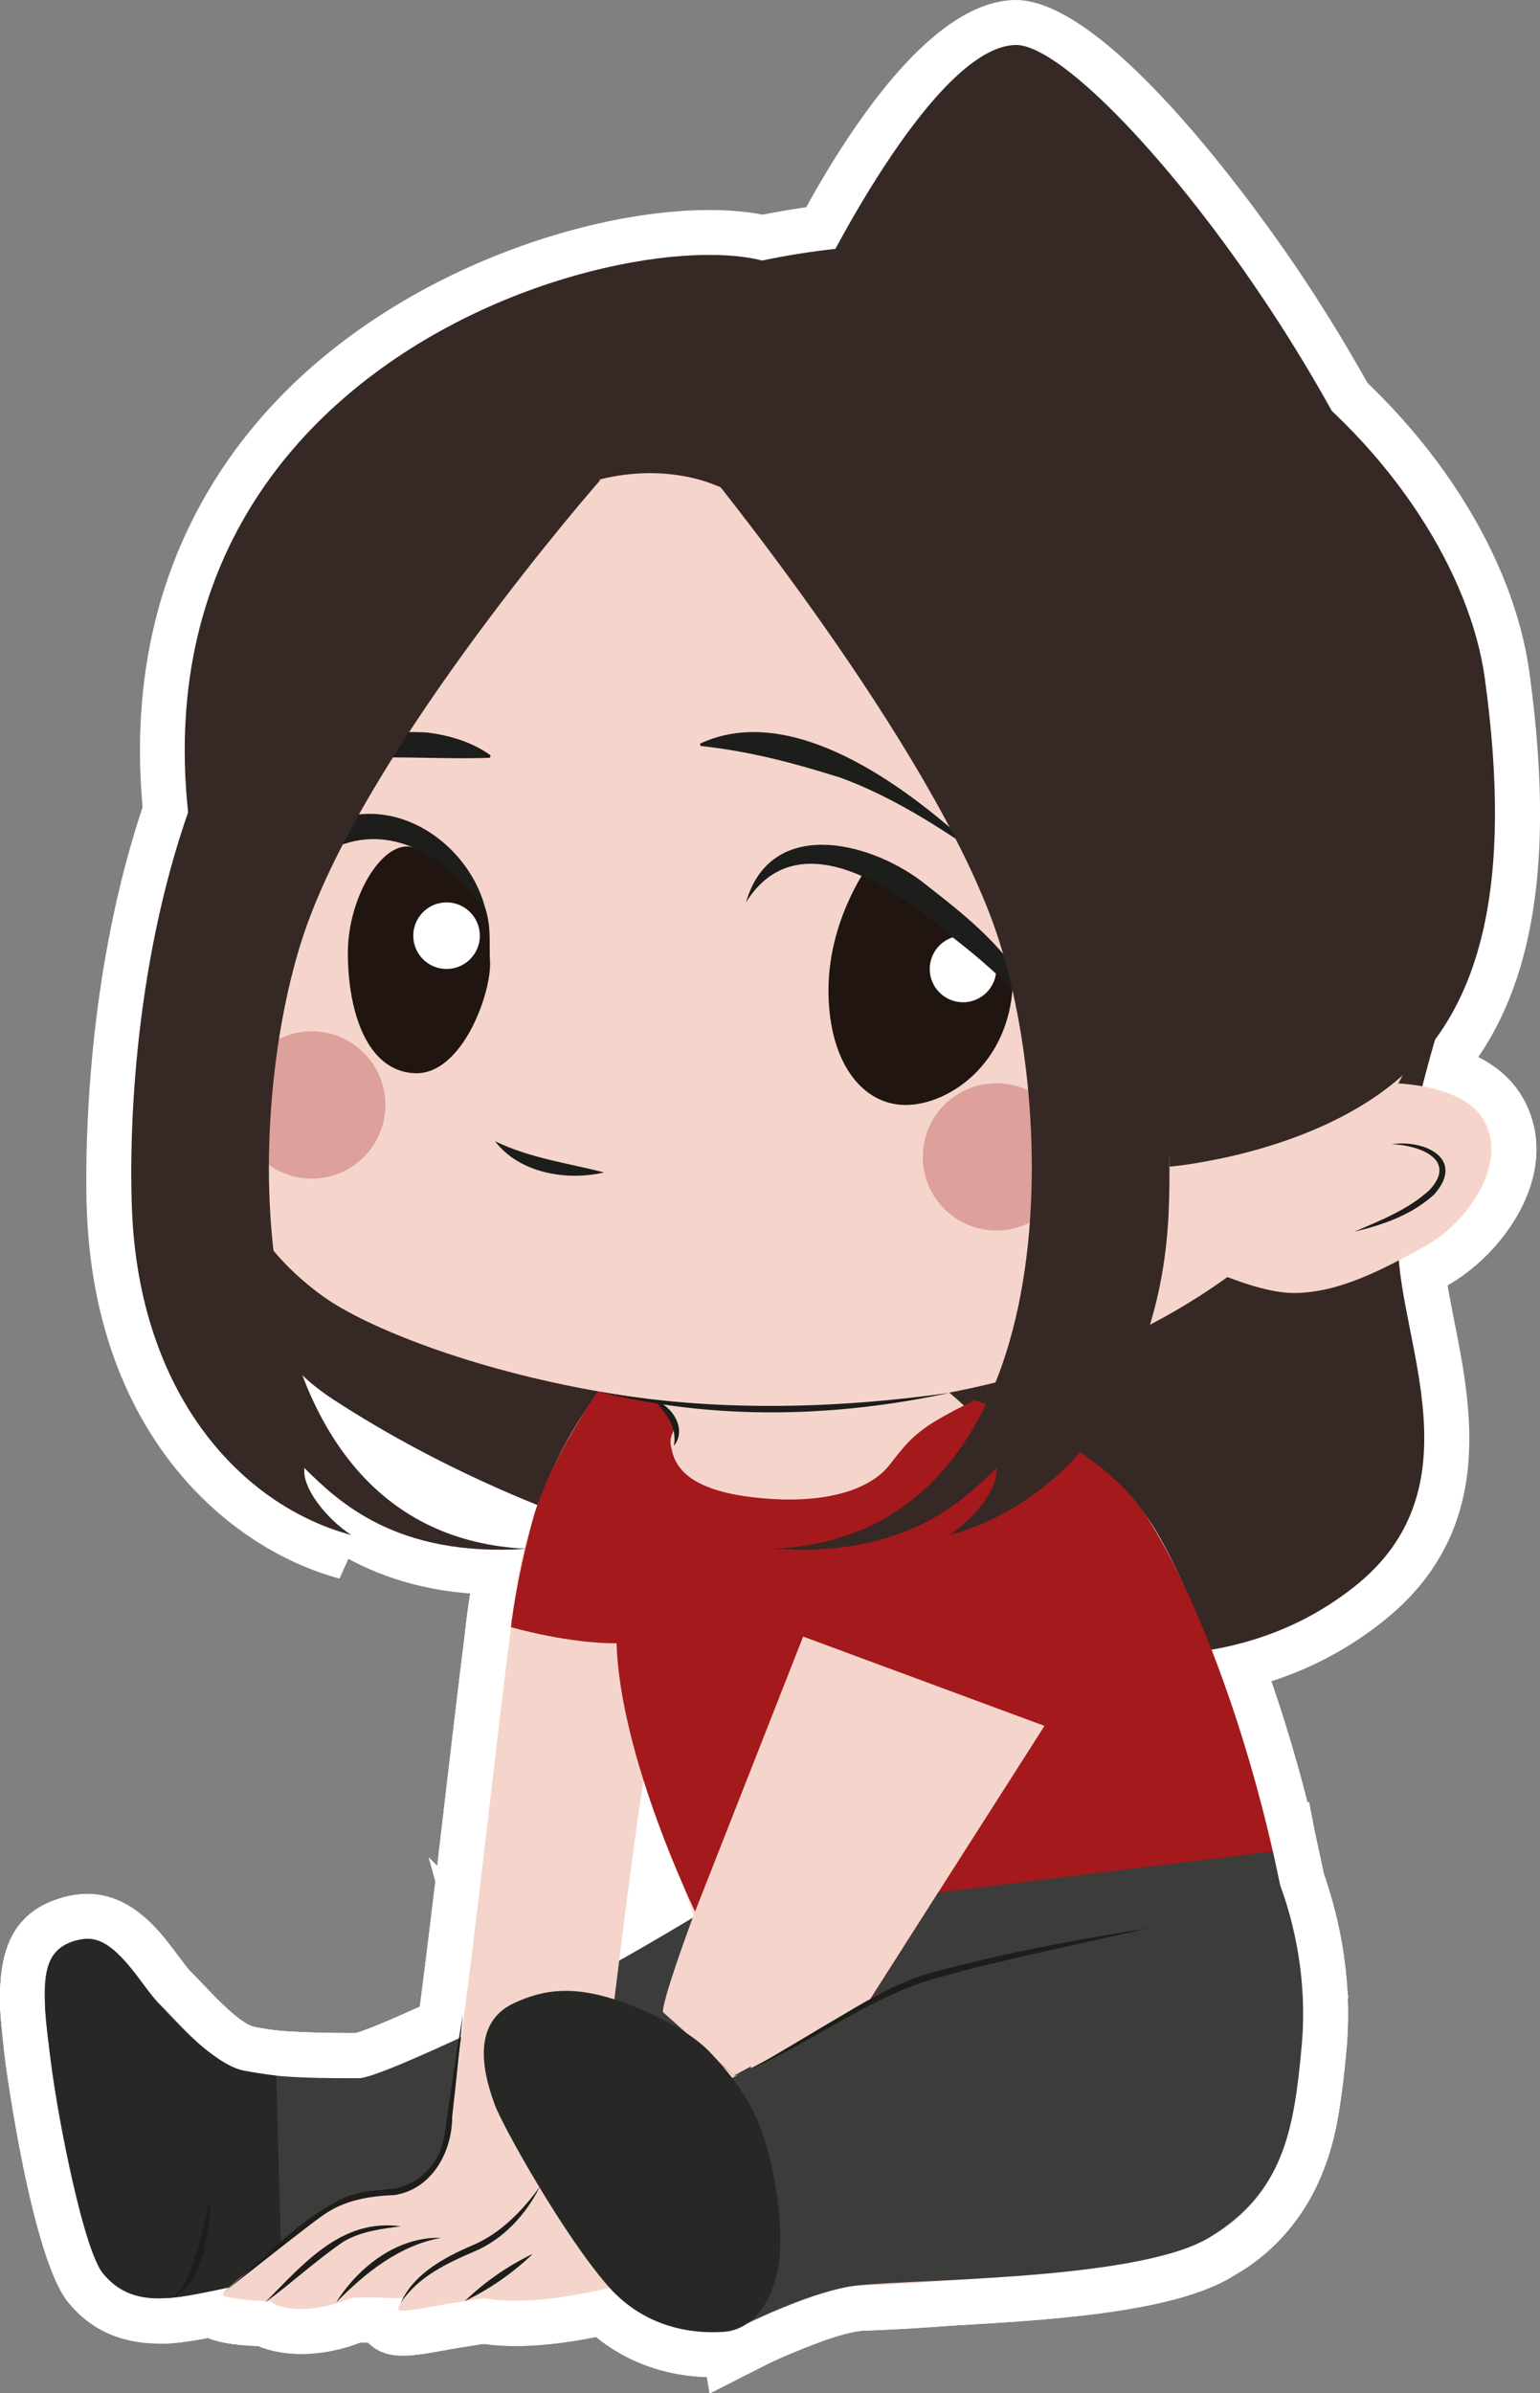 <?xml version="1.0" encoding="UTF-8"?>
<svg id="Calque_2" data-name="Calque 2" xmlns="http://www.w3.org/2000/svg" viewBox="0 0 119.84 186.2">
  <rect x="0" y="0" width="119.84" height="186.2" fill="#808080" stroke="none"/>
  <defs>
    <style>
      .cls-1 {
        fill: #201510;
      }

      .cls-2 {
        fill: #a3191c;
      }

      .cls-3 {
        fill: #dda09b;
      }

      .cls-4 {
        fill: #1d1d1b;
      }

      .cls-5 {
        fill: #fff;
      }

      .cls-6 {
        fill: #362824;
      }

      .cls-7 {
        fill: #3c3c3b;
      }

      .cls-8 {
        fill: #272726;
      }

      .cls-9 {
        fill: #f5d5cb;
      }
    </style>
  </defs>
  <g id="Calque_2-2" data-name="Calque 2">
    <g>
      <g>
        <path class="cls-5" d="M88.29,132.35c-8.06,0-17.22-2.15-27.54-5.38-3.18-1-6.12-1.89-9.25-2.81-10.25-3.02-19.46-7.15-27.38-12.28-5.61-3.64-7.35-7.88-8.76-14.94-1.75-8.71-.66-32.43-.62-33.44l.18-3.93,101.92,16.67-1.27,3.89c-.03.1-3.32,10.22-3.25,16.86.02,1.57.42,3.6.84,5.74,1.38,6.95,3.27,16.47-5.6,23.47-5.53,4.37-11.94,6.15-19.27,6.15ZM21.58,67.76c-.27,8.25-.46,22.3.64,27.81,1.25,6.22,2.37,8.27,5.71,10.44,7.34,4.76,15.94,8.61,25.54,11.43,3.17.93,6.14,1.83,9.36,2.84,21.09,6.6,32.41,6.72,40.39.42,5.12-4.04,4.54-9.2,3.07-16.61-.49-2.47-.95-4.81-.98-7.03-.05-5,1.38-11.24,2.45-15.21l-86.19-14.09Z"/>
        <g>
          <path class="cls-5" d="M12.53,182.31c-2.98,0-5.34-1.03-7.15-3.11-2.91-3.35-4.94-18.62-4.96-18.77-.63-5.29-1.35-11.27,4.59-12.83,4.49-1.17,7.45,2.73,9.04,4.82.26.34.61.81.75.94.3.29.66.67,1.05,1.08.94.99,2.7,2.84,3.72,3.19,1.07.37,3.81.55,8,.55h.1c2.14-.57,11.48-5.08,14.59-6.59,1.14-.55,2.01-.97,2.45-1.17,1.49-.69,6.35-3.57,9.26-5.34l3.93-2.39,9.7,34.12-4.48.14c-.32,0-31.85,1.03-46.21,4.74-1.58.41-3.04.61-4.37.61ZM10.76,174.71c.37.39,1.25,1.02,4.39.21,11.9-3.07,33.83-4.36,43.27-4.78l-4.75-16.71c-2.22,1.31-4.78,2.78-6.03,3.36-.41.19-1.24.59-2.33,1.12-12.97,6.28-15.75,7.29-17.38,7.29h-.34c-3.92,0-7.9-.1-10.3-.93-2.63-.91-4.87-3.27-6.51-4.99-.32-.34-.61-.64-.85-.88-.51-.49-.97-1.1-1.46-1.74-.35-.47-.98-1.29-1.5-1.82-.03,1.21.22,3.27.4,4.75.68,5.63,2.54,13.55,3.39,15.12ZM27.93,158.19h0,0Z"/>
          <path class="cls-5" d="M12.53,182.31c-2.98,0-5.34-1.03-7.15-3.11-2.91-3.35-4.94-18.62-4.96-18.77-.63-5.29-1.35-11.27,4.59-12.83,4.49-1.17,7.45,2.73,9.04,4.82.26.34.61.81.75.94.3.29.66.67,1.05,1.08.94.99,2.7,2.84,3.72,3.19,1.07.37,3.81.55,8,.55h.1c2.14-.57,11.48-5.08,14.59-6.59,1.14-.55,2.01-.97,2.45-1.17,1.49-.69,6.35-3.57,9.26-5.34l3.93-2.39,9.7,34.12-4.48.14c-.32,0-31.85,1.03-46.21,4.74-1.58.41-3.04.61-4.37.61ZM10.76,174.71c.37.39,1.25,1.02,4.39.21,11.9-3.07,33.83-4.36,43.27-4.78l-4.75-16.71c-2.22,1.31-4.78,2.78-6.03,3.36-.41.19-1.24.59-2.33,1.12-12.97,6.28-15.75,7.29-17.38,7.29h-.34c-3.92,0-7.9-.1-10.3-.93-2.63-.91-4.87-3.27-6.51-4.99-.32-.34-.61-.64-.85-.88-.51-.49-.97-1.1-1.46-1.74-.35-.47-.98-1.29-1.5-1.82-.03,1.21.22,3.27.4,4.75.68,5.63,2.54,13.55,3.39,15.12ZM27.93,158.19h0,0Z"/>
        </g>
        <g>
          <path class="cls-5" d="M12.38,182.33c-2.17,0-4.97-.57-7.1-3.25C2.24,175.25-.02,157.78,0,155.96v-.25c.03-2.31.07-6.61,4.88-8.06h0c4.71-1.42,7.61,2.63,9.01,4.58,2.02,2.83,4.82,5.1,5.73,5.45,1.58.27,2.24.35,2.24.35l3.03.33.09,3.05.5,18.42-2.78.65c-.58.14-5.76,1.34-7.41,1.58l-.3.05c-.6.09-1.53.24-2.62.24ZM7.02,154.81c-.01.32-.02.67-.02.96v.26c-.02,2.55,2.44,16.61,3.81,18.76.47.58,1.18.69,3.1.38l.36-.06c.65-.09,2.35-.46,4.05-.84l-.26-9.79c-3.49-.79-7.79-5.3-9.87-8.21-.51-.71-.89-1.18-1.18-1.48ZM5.9,150.99l1,3.3s.02-.02.02-.02l-1.02-3.28Z"/>
          <path class="cls-5" d="M12.38,182.33c-2.17,0-4.97-.57-7.1-3.25C2.24,175.25-.02,157.78,0,155.96v-.25c.03-2.31.07-6.61,4.88-8.06h0c4.71-1.42,7.61,2.63,9.01,4.58,2.02,2.83,4.82,5.1,5.73,5.45,1.58.27,2.24.35,2.24.35l3.03.33.09,3.05.5,18.42-2.78.65c-.58.14-5.76,1.34-7.41,1.58l-.3.05c-.6.09-1.53.24-2.62.24ZM7.02,154.81c-.01.32-.02.67-.02.96v.26c-.02,2.55,2.44,16.61,3.81,18.76.47.58,1.18.69,3.1.38l.36-.06c.65-.09,2.35-.46,4.05-.84l-.26-9.79c-3.49-.79-7.79-5.3-9.87-8.21-.51-.71-.89-1.18-1.18-1.48ZM5.9,150.99l1,3.3s.02-.02.02-.02l-1.02-3.28Z"/>
        </g>
        <g>
          <path class="cls-5" d="M55.36,184.77c-2.36,0-5.25-.71-8.62-2.85-.07-.04-.13-.09-.2-.13-3.52.72-6.5.91-8.88.57-1.32.19-2.43.38-3.35.55-2.44.43-4.25.75-5.68-.65-.23,0-.44,0-.59,0-2.82,1.09-5.85,1.16-7.94.27-4.19-.13-5.45-1.16-6.05-2.77-1-2.45.9-4.01,2.91-5.65,1.12-.92,2.55-2.04,3.76-2.99.88-.69,1.64-1.29,2.03-1.61,2.41-1.99,5.06-2.26,7.56-2.26.14-.04.48-.37.65-.65.84-2.44,2.58-17.26,3.73-27.1.76-6.47,1.47-12.58,2.01-16.25,1.67-11.42,8.28-18.57,8.56-18.87l1.04-1.1h26.92l.97.79c1.37,1.12,2.22,1.84,2.77,2.33.32.05.7.1.99.14,1.03.14,2.01.27,2.75.47,2.34.65,8.17,5.5,10.43,7.81,3.42,3.51,8.14,16.76,8.51,18.4.16.68.88,3.33,1.57,5.9,1.15,4.26,1.93,7.12,2.14,8.12.04.21.12.44.2.72.7,2.39,2.01,6.83.67,16.14-1.16,8.08-5.77,11.66-8.46,13.08-.18.1-.36.19-.55.28l-.23.09c-8.08,3.02-26.54,3.74-27.33,3.77h-.24s-.24-.02-.24-.02c-.02,0-.04,0-.06,0-1.34,0-5.62,1.82-7.47,2.61-1.13.48-2.57.86-4.29.86ZM48.58,174.13l1.39,1.42c.21.21.39.37.54.47,2.6,1.65,4.75,2.15,6.4,1.45,4.39-1.87,7.97-3.3,10.67-3.15,5.13-.2,18.95-1.15,24.8-3.27l.07-.04c1.83-.95,4.15-3.1,4.84-7.91,1.12-7.81.09-11.3-.46-13.18-.14-.48-.26-.89-.33-1.24-.19-.88-1.22-4.69-2.05-7.74-.78-2.87-1.45-5.36-1.64-6.17-.52-2.13-4.87-13.19-6.7-15.07-2.3-2.35-6.29-5.37-7.45-5.99-.38-.08-1.15-.18-1.64-.24-2.1-.28-3.56-.47-4.55-1.68-.29-.27-1.01-.88-1.78-1.52h-21.25c-1.59,2.11-4.84,7.13-5.84,13.99-.53,3.57-1.23,9.63-1.98,16.05-2.31,19.73-3.31,27.12-4.36,29.31-.77,1.6-3.21,4.63-6.97,4.63-1.93,0-2.6.24-3.1.66-.15.12-.34.28-.58.47,1.01-.17,2.82-.13,4.26-.05.06,0,.13-.01.22-.02l8.7-.97-.94,1.12c1.82.21,4.62-.1,7.79-.86l1.93-.46ZM72.57,111.87s0,0,0,0c0,0,0,0,0,0ZM77.71,107.11c.21.23.3.37.4.52-.12-.2-.26-.37-.4-.52ZM57.1,165c-.69,0-1.42-.2-2.13-.76l-.08-.06c-.06-.05-.18-.16-.36-.31-2.15-1.87-3.71-3.09-4.65-3.61-1.06-.29-3.04-1.06-3.82-1.5l-2.03-1.15.29-2.32c2.07-16.74,2.37-17.61,2.5-17.98l.04-.11.87-2.28,2.45.02c2.5.03,3.21,1.98,3.96,4.04.41,1.11.96,2.67,1.6,4.49.49,1.39,1.03,2.93,1.6,4.53,1.27,3.55,2.92,8.08,4.38,11.62l1.23,2.99-2.89,1.46c-.79.4-1.83.93-2.96.93ZM51.59,153.47s.07.02.09.03c.07.02.14.04.21.06-.08-.22-.16-.43-.24-.65-.02.19-.05.37-.07.56Z"/>
          <path class="cls-5" d="M55.36,184.77c-2.36,0-5.25-.71-8.62-2.85-.07-.04-.13-.09-.2-.13-3.52.72-6.5.91-8.88.57-1.32.19-2.43.38-3.35.55-2.44.43-4.25.75-5.68-.65-.23,0-.44,0-.59,0-2.82,1.09-5.85,1.16-7.94.27-4.19-.13-5.45-1.16-6.05-2.77-1-2.45.9-4.01,2.91-5.65,1.12-.92,2.55-2.04,3.76-2.99.88-.69,1.64-1.29,2.03-1.61,2.41-1.99,5.06-2.26,7.56-2.26.14-.04.48-.37.65-.65.84-2.44,2.58-17.26,3.73-27.1.76-6.47,1.47-12.58,2.01-16.25,1.67-11.42,8.28-18.57,8.56-18.87l1.04-1.1h26.92l.97.79c1.37,1.12,2.22,1.84,2.77,2.33.32.05.7.1.99.14,1.03.14,2.01.27,2.75.47,2.34.65,8.17,5.5,10.43,7.81,3.42,3.51,8.14,16.76,8.51,18.4.16.68.88,3.33,1.57,5.9,1.15,4.26,1.93,7.12,2.14,8.12.04.21.12.44.2.72.7,2.39,2.01,6.83.67,16.14-1.16,8.08-5.77,11.66-8.46,13.08-.18.1-.36.19-.55.28l-.23.09c-8.08,3.02-26.54,3.74-27.33,3.77h-.24s-.24-.02-.24-.02c-.02,0-.04,0-.06,0-1.34,0-5.62,1.82-7.47,2.61-1.13.48-2.57.86-4.29.86ZM48.58,174.13l1.39,1.42c.21.21.39.37.54.47,2.6,1.65,4.75,2.15,6.4,1.45,4.39-1.87,7.97-3.3,10.67-3.15,5.13-.2,18.95-1.15,24.8-3.27l.07-.04c1.83-.95,4.15-3.1,4.84-7.91,1.12-7.81.09-11.3-.46-13.18-.14-.48-.26-.89-.33-1.24-.19-.88-1.22-4.69-2.05-7.74-.78-2.87-1.45-5.36-1.64-6.17-.52-2.13-4.87-13.19-6.7-15.07-2.3-2.35-6.29-5.37-7.45-5.99-.38-.08-1.15-.18-1.64-.24-2.1-.28-3.56-.47-4.55-1.68-.29-.27-1.01-.88-1.78-1.52h-21.25c-1.59,2.11-4.84,7.13-5.84,13.99-.53,3.57-1.23,9.63-1.98,16.05-2.31,19.73-3.31,27.12-4.36,29.31-.77,1.6-3.21,4.63-6.97,4.63-1.93,0-2.6.24-3.1.66-.15.12-.34.28-.58.47,1.01-.17,2.82-.13,4.26-.05.06,0,.13-.01.22-.02l8.7-.97-.94,1.12c1.82.21,4.62-.1,7.79-.86l1.93-.46ZM72.57,111.87s0,0,0,0c0,0,0,0,0,0ZM77.71,107.11c.21.23.3.37.4.52-.12-.2-.26-.37-.4-.52ZM57.1,165c-.69,0-1.42-.2-2.13-.76l-.08-.06c-.06-.05-.18-.16-.36-.31-2.15-1.87-3.71-3.09-4.65-3.61-1.06-.29-3.04-1.06-3.82-1.5l-2.03-1.15.29-2.32c2.07-16.74,2.37-17.61,2.5-17.98l.04-.11.87-2.28,2.45.02c2.5.03,3.21,1.98,3.96,4.04.41,1.11.96,2.67,1.6,4.49.49,1.39,1.03,2.93,1.6,4.53,1.27,3.55,2.92,8.08,4.38,11.62l1.23,2.99-2.89,1.46c-.79.4-1.83.93-2.96.93ZM51.59,153.47s.07.02.09.03c.07.02.14.04.21.06-.08-.22-.16-.43-.24-.65-.02.19-.05.37-.07.56Z"/>
        </g>
        <g>
          <rect class="cls-5" x="62.44" y="143.25" width="21.64" height="7" transform="translate(-89.98 130.76) rotate(-57.88)"/>
          <rect class="cls-5" x="62.44" y="143.25" width="21.64" height="7" transform="translate(-89.98 130.76) rotate(-57.88)"/>
        </g>
        <g>
          <path class="cls-5" d="M56.62,165.73l-8.62-7.69.09-1.68c.23-4.22,13.7-36.5,13.84-36.82.05-.12,5.82-12.28,11.07-12.51l1.92-.08,14.21,20.38-18.81,31.05-13.7,7.35ZM55.47,155.32l2.15,1.92,7.7-4.13,15.46-25.52-8.3-11.91c-1.52,1.95-3.38,4.87-4.11,6.58-2.34,5.52-10.89,26.65-12.9,33.05Z"/>
          <path class="cls-5" d="M56.62,165.73l-8.62-7.69.09-1.68c.23-4.22,13.7-36.5,13.84-36.82.05-.12,5.82-12.28,11.07-12.51l1.92-.08,14.21,20.38-18.81,31.05-13.7,7.35ZM55.47,155.32l2.15,1.92,7.7-4.13,15.46-25.52-8.3-11.91c-1.52,1.95-3.38,4.87-4.11,6.58-2.34,5.52-10.89,26.65-12.9,33.05Z"/>
        </g>
        <g>
          <path class="cls-5" d="M87.23,129.88l-5.73-4.02c.66-.95,2.37-4.16,1.69-6.44-1.03-3.43-1.69-3.86-4.15-5.49l3.86-5.84c3.25,2.15,5.33,3.75,7,9.32,1.78,5.93-2.2,11.82-2.66,12.47Z"/>
          <path class="cls-5" d="M87.18,129.94l-5.88-3.77c1.54-2.77,2.08-4.94,1.66-6.63-.55-2.45-1.84-4.29-3.86-5.56l3.61-6c1.63.94,3.49,2.11,4.89,3.99,1.35,1.79,2.03,3.81,2.57,5.56l.05.18c.98,3.91-.1,8.25-3.04,12.23Z"/>
        </g>
        <g>
          <path class="cls-5" d="M14.26,182.16l-2.04-6.7c-.39.12-.62.32-.67.39.48-.58,1.13-3.09,1.31-5.07l6.97.64c-.32,3.48-1.47,9.5-5.57,10.75Z"/>
          <path class="cls-5" d="M14.36,182.13l-2.61-6.14-.33-.15c-.1.08-.15.14-.15.14,0,0,.04-.06.12-.22.53-1.21.86-2.61,1.21-4.08.11-.48.23-.96.35-1.44l6.89.88c-.05,5.91-1.99,9.82-5.48,11ZM11.53,175.76l.16.08-.06-.14s-.07.04-.1.06Z"/>
        </g>
        <g>
          <rect class="cls-5" x="37.79" y="156.08" width="7" height="3.92" transform="translate(-74.2 42.52) rotate(-30.35)"/>
          <path class="cls-5" d="M49.28,171.69l-9.48-9.48c-1.39-1.39-2.35-3.04-2.88-4.92l-3.57-12.8,9.41,9.38c1.38,1.38,2.35,3.03,2.88,4.92l3.63,12.9Z"/>
        </g>
        <g>
          <path class="cls-5" d="M34.37,180.61s.04-.09.06-.13l-6.47-2.67c.95-2.3,3.83-4.64,7.53-6.12,1.69-.67,3.07-2.6,3.46-3.29l6.12,3.4c-.26.47-2.68,4.67-6.99,6.39-2.45.98-3.55,2.15-3.71,2.41Z"/>
          <path class="cls-5" d="M34.13,181.06l-6.13-3.33c1.49-3.37,4.72-5.11,7.36-6.25,1.31-.55,2.55-1.66,3.82-3.42l5.97,3.61c-1.55,3.1-3.98,5.48-6.85,6.7-1.77.76-3.43,1.54-4.17,2.68Z"/>
        </g>
        <g>
          <rect class="cls-5" x="35.59" y="173.7" width="6.46" height="7" transform="translate(-94.13 53.79) rotate(-34.78)"/>
          <path class="cls-5" d="M37.69,182.19l-3.94-5.68c1.84-1.76,3.93-3.21,6.21-4.31l3.94,5.68c-1.83,1.75-3.92,3.21-6.21,4.31Z"/>
        </g>
        <g>
          <path class="cls-5" d="M22.98,181.74l-4.72-5.17c.74-.68,4.54-4.12,6.42-5.29,2.45-1.53,5.9-1.56,6.57-1.55l-.1,7c-.91,0-2.29.2-2.76.49-.99.62-3.76,3.02-5.41,4.53Z"/>
          <path class="cls-5" d="M22.68,181.98l-4.55-5.29.76-.77c2.89-2.97,6.85-7.02,12.81-6.16l-.09,6.94c-1.21.14-2.28.29-3,.67-1.02.71-2.02,1.52-3.07,2.38-.91.74-1.85,1.51-2.85,2.24Z"/>
        </g>
        <g>
          <path class="cls-5" d="M28.82,181.42l-5.34-4.53.14-.17c1.16-1.4,4.7-5.65,10.43-6.09l.54,6.98c-2.78.22-4.82,2.67-5.59,3.59l-.18.22Z"/>
          <path class="cls-5" d="M28.65,181.61l-5.46-4.31c2.08-3.33,6.1-6.85,11.25-6.68l.53,6.94c-1.99.37-3.88,1.58-6.31,4.05Z"/>
        </g>
        <g>
          <path class="cls-5" d="M19.57,181.1l-4.49-5.37c1.57-1.32,6.8-5.68,7.97-6.45.16-.1.33-.21.51-.32,1.93-1.18,4.08-1.81,6.23-1.83h.13c.71-.05,1.32-.68,1.42-1.47.56-4.13,1.2-9.33,1.2-9.33l6.95.86s-.65,5.24-1.21,9.41c-.55,4.07-3.85,7.23-7.86,7.51-.19.01-.38.02-.56.02-.88,0-1.8.29-2.65.81-.11.07-.21.13-.3.19-.63.43-4.3,3.44-7.34,5.98Z"/>
          <path class="cls-5" d="M19.45,181.19l-4.34-5.49c.86-.7,1.69-1.46,2.58-2.27,2.22-2.03,4.52-4.13,7.51-5.56,1.62-.75,3.24-.89,4.54-1.01l.39-.04c.27-.07.54-.27.71-.51l.09-.12c.17-.23.27-1,.36-1.62l.06-.46c.36-2.55.76-5.14,1.22-7.93l6.94.89c-.25,2.68-.52,5.31-.81,7.81-.09,4.09-2.62,8.57-7.38,9.35l-.41.04c-1.85.09-2.9.35-3.73.93-.72.48-3.73,2.86-5.53,4.27-.99.78-1.81,1.43-2.19,1.72Z"/>
        </g>
        <g>
          <path class="cls-5" d="M18.37,74.79c-.07,0-.15,0-.22,0l.17-6.54,6.4,2.54c-.6,1.5-2.6,4.01-6.35,4.01ZM18.32,67.96v-.17c.14,0,.19-.01.19-.01-.08.02-.14.09-.19.18Z"/>
          <path class="cls-5" d="M19.15,74.99c-.86,0-1.71-.19-2.47-.57l-6.99-3.48,7.25-2.9c1.28-.51,1.63-.66,2.22-1.18l6.05-5.29-.25,8.03c-.06,1.85-1.08,3.54-2.74,4.54-.95.56-2.02.85-3.07.85ZM19.14,67.99c-.17,0-.35.04-.52.14-.38.23-.65.73-.66,1.26l1.2.04.63-1.27c-.1-.05-.36-.16-.66-.16Z"/>
        </g>
        <g>
          <path class="cls-5" d="M59.84,161.4l16.16-25.33-11.5-4.26-10.07,25.61-3.49-7.15c-.22-.46-4.95-10.23-6.18-19.1-3.1-.37-5.82-1.15-5.97-1.19l-2.81-.81.29-2.91c.02-.15.39-3.73,1.81-8.97,1.39-5.14,6.42-12.92,8-13.97l4.47-2.98.87,5.01c.1.09.24.2.38.29,1.23.36,2.62,1.25,3.5,2.93.79,1.5.73,2.7.5,3.6.26.16,1.08.6,3.1.84,4.79.58,7.03-.51,7.54-1.16l.12-.15c1.15-1.46,1.84-2.35,3.52-3.54,1.35-.95,3.77-2.13,4.24-2.36l1.25-.6,1.32.41c.44.14,10.84,3.46,15.38,10.62,4.29,6.75,8.4,18.06,10.75,29.57.79,2.23,1.35,5.38,1.47,6.25l.43,3.4-3.39.51c-25.14,3.78-34.14,4.69-34.52,4.73l-7.17.71ZM60.49,122.86l26.07,9.65-12.97,20.33c4.86-.63,12.38-1.65,23.24-3.26-.15-.6-.32-1.16-.49-1.61l-.15-.53c-2.15-10.65-6.02-21.43-9.85-27.46-2.24-3.52-7.37-6.09-10.28-7.23-.76.4-1.55.84-1.95,1.12-.84.6-1.03.83-2.05,2.14l-.12.15c-2.53,3.23-7.46,4.57-13.9,3.79-5.53-.67-8.56-2.91-9.29-6.83-.08-.44-.1-.84-.08-1.2-.09-.05-.18-.1-.28-.16-1.37,2.19-2.95,5.1-3.56,7.36-.51,1.88-.87,3.52-1.12,4.81,1.3.24,2.83.46,4.21.43l3.43-.04.1,3.43c.11,3.63,1.29,7.93,2.55,11.56l6.47-16.46Z"/>
          <path class="cls-5" d="M59.84,161.4l16.16-25.33-11.5-4.26-10.07,25.61-3.49-7.15c-.22-.46-4.95-10.23-6.18-19.1-3.1-.37-5.82-1.15-5.97-1.19l-2.81-.81.29-2.91c.02-.15.39-3.73,1.81-8.97,1.39-5.14,6.42-12.92,8-13.97l4.47-2.98.87,5.01c.1.09.24.2.38.29,1.23.36,2.62,1.25,3.5,2.93.79,1.5.73,2.7.5,3.6.26.16,1.08.6,3.1.84,4.79.58,7.03-.51,7.54-1.16l.12-.15c1.15-1.46,1.84-2.35,3.52-3.54,1.35-.95,3.77-2.13,4.24-2.36l1.25-.6,1.32.41c.44.14,10.84,3.46,15.38,10.62,4.29,6.75,8.4,18.06,10.75,29.57.79,2.23,1.35,5.38,1.47,6.25l.43,3.4-3.39.51c-25.14,3.78-34.14,4.69-34.52,4.73l-7.17.71ZM60.49,122.86l26.07,9.65-12.97,20.33c4.86-.63,12.38-1.65,23.24-3.26-.15-.6-.32-1.16-.49-1.61l-.15-.53c-2.15-10.65-6.02-21.43-9.85-27.46-2.24-3.52-7.37-6.09-10.28-7.23-.76.4-1.55.84-1.95,1.12-.84.6-1.03.83-2.05,2.14l-.12.15c-2.53,3.23-7.46,4.57-13.9,3.79-5.53-.67-8.56-2.91-9.29-6.83-.08-.44-.1-.84-.08-1.2-.09-.05-.18-.1-.28-.16-1.37,2.19-2.95,5.1-3.56,7.36-.51,1.88-.87,3.52-1.12,4.81,1.3.24,2.83.46,4.21.43l3.43-.04.1,3.43c.11,3.63,1.29,7.93,2.55,11.56l6.47-16.46Z"/>
        </g>
        <g>
          <g>
            <path class="cls-5" d="M61,113.01c-17.34,0-32.66-5.59-37.76-9.2-3.33-2.35-8.93-7.53-9.09-15.77-.05-2.71.42-5.18,1.41-7.33-1.72-4.66-2.6-9.53-2.6-14.49,0-25.51,23.31-46.27,51.96-46.27s51.96,20.75,51.96,46.27c0,16.58-10.16,31.88-25.96,40.05l.79.36-8.57,2.93c-.38.13-.68.22-.98.31-7.02,2.25-14.25,3.13-21.14,3.13ZM64.91,26.96c-24.79,0-44.96,17.61-44.96,39.27,0,4.2.76,8.34,2.25,12.29.62,1.64.54,3.43-.2,4.93-.61,1.22-.9,2.72-.86,4.46.1,5.16,3.89,8.6,6.14,10.19,6.09,4.31,30.72,12.15,52.75,5.11.19-.06.38-.12.56-.18l.54-.18c17.19-5.82,28.74-20.53,28.74-36.62,0-21.65-20.17-39.27-44.96-39.27Z"/>
            <path class="cls-5" d="M61,113.01c-17.34,0-32.66-5.59-37.76-9.2-3.33-2.35-8.93-7.53-9.09-15.77-.05-2.71.42-5.18,1.41-7.33-1.72-4.66-2.6-9.53-2.6-14.49,0-25.51,23.31-46.27,51.96-46.27s51.96,20.75,51.96,46.27c0,16.58-10.16,31.88-25.96,40.05l.79.36-8.57,2.93c-.38.13-.68.22-.98.31-7.02,2.25-14.25,3.13-21.14,3.13ZM64.91,26.96c-24.79,0-44.96,17.61-44.96,39.27,0,4.2.76,8.34,2.25,12.29.62,1.64.54,3.43-.2,4.93-.61,1.22-.9,2.72-.86,4.46.1,5.16,3.89,8.6,6.14,10.19,6.09,4.31,30.72,12.15,52.75,5.11.19-.06.38-.12.56-.18l.54-.18c17.19-5.82,28.74-20.53,28.74-36.62,0-21.65-20.17-39.27-44.96-39.27Z"/>
          </g>
          <g>
            <path class="cls-5" d="M100.66,104.11c-4.25,0-10.22-3.12-11.37-3.74l3.33-6.16c2.23,1.2,6.19,2.9,8.04,2.9,2.63,0,5.52-1.56,8.31-3.07l.15-.08c2.07-1.12,3.9-3.89,3.32-5.03-.32-.63-2.91-1.3-5.36-1.17l-.42-6.99c1.53-.1,9.32-.3,12.01,4.96,2.88,5.63-1.76,11.97-6.22,14.38l-.15.08c-3.39,1.83-7.24,3.91-11.64,3.91Z"/>
            <path class="cls-5" d="M100.66,104.11c-4.25,0-10.22-3.12-11.37-3.74l3.33-6.16c2.23,1.2,6.19,2.9,8.04,2.9,2.63,0,5.52-1.56,8.31-3.07l.15-.08c2.07-1.12,3.9-3.89,3.32-5.03-.32-.63-2.91-1.3-5.36-1.17l-.42-6.99c1.53-.1,9.32-.3,12.01,4.96,2.88,5.63-1.76,11.97-6.22,14.38l-.15.08c-3.39,1.83-7.24,3.91-11.64,3.91Z"/>
          </g>
          <g>
            <path class="cls-5" d="M106.38,99.19l-1.97-6.72c1.42-.42,3.03-1.14,3.94-1.71l-.16-5.25c1-.03,4.4.03,6.32,2.24,1.01,1.16,1.43,2.67,1.16,4.25-.7,4.09-6.12,6.26-9.29,7.19Z"/>
            <path class="cls-5" d="M106.21,99.24l-2.19-6.62.48-.2c1.32-.56,2.59-1.1,3.59-1.77l-.27-5.09c2.72-.39,6.12.43,7.57,3.13.41.77,1.55,3.5-1.15,6.56l-.26.26c-2.44,2.24-5.44,3.17-7.77,3.73Z"/>
          </g>
          <g>
            <path class="cls-5" d="M24.26,95.2c-5.09,0-9.23-4.14-9.23-9.23s4.14-9.23,9.23-9.23,9.23,4.14,9.23,9.23-4.14,9.23-9.23,9.23ZM24.26,83.73c-1.23,0-2.23,1-2.23,2.23s1,2.23,2.23,2.23,2.23-1,2.23-2.23-1-2.23-2.23-2.23Z"/>
            <path class="cls-5" d="M24.26,95.2c-5.09,0-9.23-4.14-9.23-9.23s4.14-9.23,9.23-9.23,9.23,4.14,9.23,9.23-4.14,9.23-9.23,9.23ZM24.26,83.73c-1.23,0-2.23,1-2.23,2.23s1,2.23,2.23,2.23,2.23-1,2.23-2.23-1-2.23-2.23-2.23Z"/>
          </g>
          <g>
            <path class="cls-5" d="M77.54,99.24c-5.09,0-9.23-4.14-9.23-9.23s4.14-9.23,9.23-9.23,9.23,4.14,9.23,9.23-4.14,9.23-9.23,9.23ZM77.54,87.77c-1.23,0-2.23,1-2.23,2.23s1,2.23,2.23,2.23,2.23-1,2.23-2.23-1-2.23-2.23-2.23Z"/>
            <path class="cls-5" d="M77.54,99.24c-5.09,0-9.23-4.14-9.23-9.23s4.14-9.23,9.23-9.23,9.23,4.14,9.23,9.23-4.14,9.23-9.23,9.23ZM77.54,87.77c-1.23,0-2.23,1-2.23,2.23s1,2.23,2.23,2.23,2.23-1,2.23-2.23-1-2.23-2.23-2.23Z"/>
          </g>
          <path class="cls-5" d="M70.47,89.47c-4.51,0-9.41-3.82-9.5-12.22-.07-6.65,3.56-11.65,3.71-11.86l1.81-2.45,2.67,1.45c.25.13,6.06,3.31,12.21,9.96l1.01,1.09-.09,1.49c-.46,7.75-6.5,12.55-11.83,12.55ZM68.83,72.5c-.48,1.29-.88,2.9-.86,4.67.03,3.07,1.09,5.3,2.5,5.3s3.89-1.36,4.64-4.55c-2.36-2.39-4.6-4.19-6.29-5.41Z"/>
          <path class="cls-5" d="M32.4,87c-.1,0-.2,0-.3,0-5.18-.24-8.53-5.28-8.53-12.86,0-4.3,2.02-8.8,4.81-10.71,1.61-1.1,3.48-1.36,5.14-.72,8.11,3.14,8.09,8.43,8.09,10.98,0,.28,0,.55.01.8.2,2.74-1.34,7.45-3.93,10.11-1.91,1.96-3.88,2.41-5.29,2.41ZM31.94,69.63c-.59.81-1.37,2.54-1.37,4.51,0,3.48,1.02,5.7,1.78,5.86.96-.47,2.35-3.71,2.29-5.02-.03-.41-.03-.85-.03-1.32,0-1.76,0-2.81-2.67-4.04Z"/>
          <path class="cls-5" d="M74.94,81.49c-3.36,0-6.09-2.73-6.09-6.09s2.73-6.09,6.09-6.09,6.09,2.73,6.09,6.09-2.73,6.09-6.09,6.09ZM74.94,74.49c-.5,0-.91.41-.91.91s.41.91.91.91.91-.41.91-.91-.41-.91-.91-.91Z"/>
          <g>
            <path class="cls-5" d="M83.28,82.77l-5.62-4.18c-.64.86-.52,1.52-.52,1.53,0-.02-.42-1.74-4.96-5.47l-.08-.07c-5.46-4.78-8.2-4.8-9.13-4.58-1.16.27-1.64,1.42-1.67,1.47l-6.56-2.44c.17-.47,1.77-4.58,6.42-5.79,4.39-1.14,9.61.9,15.5,6.04,8.98,7.39,8,11.63,6.61,13.49Z"/>
            <path class="cls-5" d="M83.27,82.78l-6.21-2.89c-.08.36-.01.64.02.72-.08-.19-.44-.63-.65-.9l-.08-.1c-1.25-1.47-3.2-3-4.93-4.36l-.18-.14c-3.54-3.02-6.73-4.64-8.55-4.37-.44.07-1.03.28-1.68,1.33l-6.33-2.82c.93-3.22,3.04-5.52,5.94-6.49,4.68-1.57,10.01.63,13.16,2.99l.4.31c3.77,2.94,8.05,6.27,9.81,11.57l.09.34c.43,1.91.16,3.54-.81,4.82Z"/>
          </g>
          <g>
            <path class="cls-5" d="M18.7,77.55c-2.14-5.78-1.65-6.85-1.22-7.79l.04-.09c3.31-7.85,8.67-8.92,11.59-8.85,7.8.17,11.31,7.27,11.93,8.69l-6.41,2.81c-.2-.45-2.04-4.42-5.68-4.5-1.86-.04-3.47,1.31-4.73,4.02.19.77.61,2.11,1.05,3.29l-6.56,2.43ZM23.9,72.54l-.05.11s.03-.08.05-.11Z"/>
            <path class="cls-5" d="M18.86,77.91l3.12-1.58-3.15,1.53c-.8-1.59-1.71-3.39-2.15-5.48l-.07-.48c-.03-.24-.11-1,.21-1.98,1.36-4.57,4.28-7.99,8.03-9.39,3.11-1.17,6.52-.9,9.59.76,3.42,1.85,5.96,5.15,6.79,8.85l-6.3,2.75c-.58-.85-3.66-5.04-7.06-3.9-.99.34-2.13,1.51-3.17,3.26.08.54.22,1.19.36,1.81.13.56.25,1.12.35,1.66l-6.57,2.2Z"/>
          </g>
          <g>
            <path class="cls-5" d="M20.95,64.44l-4.34-5.49c.46-.36,4.65-3.58,10.06-4.18,5.26-.59,9.01-.36,12.52.76l-2.12,6.67c-2.52-.8-5.4-.94-9.62-.47-3.47.39-6.47,2.7-6.5,2.72Z"/>
            <path class="cls-5" d="M18.84,65.27c-.83,0-1.91-.29-2.85-1.48l-2.02-2.56,2.41-2.2c4.23-3.86,10.43-5.88,17.04-5.53l.26.02c2.58.33,4.79,1.14,6.55,2.41l2.06,1.48-1.57,4.96-2.46.09c-1.79.07-3.52.03-5.19,0-2.35-.04-4.58-.08-6.81.14-1.87.33-3.74,1.06-5.57,2.17l-.32.19-.35.12c-.21.07-.64.19-1.16.19Z"/>
          </g>
          <g>
            <path class="cls-5" d="M73.21,68.56c-10.69-8.77-17.77-7.24-17.84-7.22l-1.82-6.76c1.04-.29,10.57-2.53,24.1,8.57l-4.44,5.41Z"/>
            <path class="cls-5" d="M76.04,70.63l-2.65-1.8c-2.28-1.55-5.69-3.74-9.14-5.01-3.04-.95-6.37-1.89-10.11-2.29l-2.36-.25-1.49-5.33,2.69-1.25c6.74-3.15,15.33-.2,24.87,8.51l2.45,2.24-4.26,5.19Z"/>
          </g>
          <path class="cls-5" d="M34.75,78.89c-3.36,0-6.09-2.73-6.09-6.09s2.73-6.09,6.09-6.09,6.09,2.73,6.09,6.09-2.73,6.09-6.09,6.09ZM34.75,71.89c-.5,0-.91.41-.91.91s.41.91.91.91.91-.41.91-.91-.41-.91-.91-.91Z"/>
          <g>
            <path class="cls-5" d="M47.01,94.72c-7.15,0-10.39-2.88-10.97-3.45l4.95-4.95s-.03-.03-.09-.09c.07.06,1.8,1.49,6.11,1.49v7Z"/>
            <path class="cls-5" d="M44.76,94.97c-3.28,0-6.81-1.16-9.02-4.05l4.3-5.28c1.62.78,3.42,1.18,5.33,1.6.83.18,1.67.37,2.51.59l-.07,6.8c-.95.22-1.99.35-3.05.35Z"/>
          </g>
        </g>
        <g>
          <path class="cls-5" d="M55.62,113.94l-6.11-2.8,3.25-5.18c2.45,1.5,4.39,4.64,2.86,7.98ZM49.29,112.12c-.04-.06-.16-.17-.25-.23l.12-.19c.02.19.07.34.13.42Z"/>
          <path class="cls-5" d="M55.15,114.7l-5.21-2.43.44-1.47-.65-.53c-.35.42-.48,1.03-.33,1.52.04.12.08.22.17.31l-.57-.26c-.02.13,0,.29.03.35-.09-.21-.55-.72-.72-.92l-8.1-9.15,11.71,3.48c1.93.57,3.57,2.2,4.17,4.15.54,1.76.2,3.57-.95,4.97Z"/>
        </g>
        <g>
          <path class="cls-5" d="M60.12,113.12c-7.65,0-12.95-1.12-14.34-1.45l1.62-6.81c1.91.45,12.14,2.59,25.85.06l1.27,6.88c-5.33.98-10.22,1.32-14.4,1.32Z"/>
          <path class="cls-5" d="M60.04,113.37c-4.96,0-9.77-.57-14.3-1.71l1.46-6.84c7.87,1.38,16.69,1.4,26.21.08l1.22,6.89c-4.91,1.06-9.82,1.59-14.59,1.59Z"/>
        </g>
        <g>
          <path class="cls-5" d="M62.32,124.07c-.75,0-1.52-.03-2.32-.08l.08-6.99c5.2-.24,9.11-2.38,11.94-6.53,6.7-9.83,5.28-27.78,2.21-36.82-4.71-13.86-22.26-35.29-22.43-35.51l-4.8-5.84,7.55.11c9.96.15,18.31,3.72,24.84,10.62,15.97,16.88,15.21,47.77,15.07,51.23-.7,17.35-11.03,26.21-19.66,28.53l-.69-1.54c-2.84,1.55-6.66,2.79-11.79,2.79ZM80.43,109.61l.25,1.83c3.6-3.63,6.46-9.32,6.78-17.43.46-11.48-1.79-34.13-13.16-46.14-3.31-3.5-7.23-5.92-11.72-7.24,5.87,7.83,14.86,20.78,18.26,30.79,2.98,8.76,5.01,25.69-.42,38.21Z"/>
          <path class="cls-5" d="M38.9,124.07c-5.14,0-8.95-1.25-11.79-2.79l-.69,1.54c-8.64-2.32-18.97-11.19-19.66-28.53-.13-3.36-.87-33.28,14.72-49.76,6.57-6.95,15.05-10.55,25.19-10.7l7.89-.12-5.2,5.93c-.18.2-17.67,20.22-22.36,34.02-3.07,9.04-4.5,26.99,2.21,36.82,2.83,4.15,6.74,6.29,11.94,6.53l.08,6.99c-.8.06-1.57.08-2.32.08ZM38.27,42.09c-4.49,1.35-8.41,3.77-11.7,7.25-13.62,14.39-12.94,41.61-12.81,44.66.33,8.11,3.18,13.81,6.78,17.43l.25-1.83c-5.43-12.52-3.4-29.45-.42-38.21,3.34-9.81,12.01-21.84,17.9-29.31Z"/>
          <path class="cls-5" d="M87.56,94.57l-.04-3.76c-.24-22.74-23.42-42.19-31.04-48.58-2.53-2.12-6.93-2.52-10.69-.96l-9.27,3.85c-2.07,1.64-14.15,12.2-14.09,34.63l-6.75,1.3c-9.76-24.68-2.78-40.12,4.8-48.74,11.02-12.53,29.62-17.4,38.87-15.61,18.99-3.76,32.81,2.34,41.08,8.16,10.1,7.11,17.22,17.61,18.58,27.42,2.37,17.13-.28,28.17-8.36,34.72-7.68,6.24-18.87,7.23-19.34,7.27l-3.75.31ZM50.58,33.29c3.89,0,7.6,1.22,10.4,3.57,7.8,6.54,30.7,25.76,33.3,49.85,3.32-.7,8.29-2.17,11.96-5.15,5.99-4.86,7.84-13.86,5.84-28.33-1.08-7.82-7.24-16.72-15.67-22.65-7.25-5.1-19.45-10.43-36.37-6.88l-.79.17-.79-.2c-5.84-1.48-22.69,1.85-32.73,13.26-5.98,6.79-8.56,15.12-7.73,24.86,4.68-15.2,14.19-22.19,14.72-22.57l.33-.23,10.06-4.17c2.44-1.01,5-1.51,7.48-1.51Z"/>
          <path class="cls-5" d="M112.43,62.37c-12.78,0-45.04-31.19-51.44-37.5l-1.78-1.76,1.08-2.25C63.28,14.66,71.07.21,78.92,0c.04,0,.08,0,.12,0,7.41,0,19.53,17.38,21.89,20.88,4.42,6.54,14.76,23.34,15.21,37.88l.11,3.41-3.41.19c-.13,0-.27.01-.41.01ZM67.72,21.66c13.03,12.65,31.65,28.6,40.91,32.71-1.47-8.1-5.99-18.23-12.83-28.58-7.95-12.01-14.88-18.15-16.84-18.78-2.17.34-7.27,7.06-11.24,14.65Z"/>
        </g>
        <g>
          <path class="cls-5" d="M55.22,186.2l-4.23-25.34,2.26-1.17c2.73-1.42,5.82-3.03,6.17-3.23.42-.24,4-2.26,5.6-3.16l5.91-9.3,30.94-3.79.62,3.21c.17.87.4,1.96.49,2.31.93,2.55,2.35,7.59,1.8,13.73-.64,7.11-1.75,13.35-8.89,17.67-4.58,2.77-13.94,3.43-23.96,3.91-2.21.11-4.5.22-5.24.35-2.45.43-6.04,2.07-7.22,2.67l-4.25,2.16ZM58.74,164.72l1.86,11.18c1.53-.59,3.28-1.15,4.88-1.43,1.17-.21,3.24-.31,6.11-.44,6.02-.29,17.24-.83,20.67-2.91,4.23-2.56,4.97-5.87,5.54-12.3.45-5-.83-9.13-1.4-10.68l-.06-.18s0-.02,0-.03l-21.27,2.61-5.08,7.99-.76.43s-5.83,3.29-6.38,3.6c-.36.2-2.41,1.27-4.12,2.16Z"/>
          <path class="cls-5" d="M55.22,186.2l-4.23-25.34,2.26-1.17c2.73-1.42,5.82-3.03,6.17-3.23.42-.24,4-2.26,5.6-3.16l5.91-9.3,30.94-3.79.62,3.21c.17.87.4,1.96.49,2.31.93,2.55,2.35,7.59,1.8,13.73-.64,7.11-1.75,13.35-8.89,17.67-4.58,2.77-13.94,3.43-23.96,3.91-2.21.11-4.5.22-5.24.35-2.45.43-6.04,2.07-7.22,2.67l-4.25,2.16ZM58.74,164.72l1.86,11.18c1.53-.59,3.28-1.15,4.88-1.43,1.17-.21,3.24-.31,6.11-.44,6.02-.29,17.24-.83,20.67-2.91,4.23-2.56,4.97-5.87,5.54-12.3.45-5-.83-9.13-1.4-10.68l-.06-.18s0-.02,0-.03l-21.27,2.61-5.08,7.99-.76.43s-5.83,3.29-6.38,3.6c-.36.2-2.41,1.27-4.12,2.16Z"/>
        </g>
        <g>
          <path class="cls-5" d="M60.07,164.07l-3.18-6.24c1.22-.62,3.27-1.79,5.26-2.92,2.25-1.28,4.58-2.61,6.05-3.33,3.67-1.83,17.72-4.48,20.51-4.99l1.27,6.88c-6.51,1.2-16.61,3.35-18.65,4.37-1.29.64-3.54,1.92-5.71,3.15-2.15,1.22-4.18,2.38-5.54,3.07Z"/>
          <path class="cls-5" d="M59.89,164.15l-3.13-6.25c1.2-.68,2.71-1.58,4.17-2.45,1.03-.62,2.04-1.22,2.9-1.72,2.53-1.52,5.31-3.08,8.48-3.83,4.82-1.27,10.24-2.37,16.48-3.33l1.32,6.87c-1.34.31-2.82.64-4.37.98-3.89.86-8.3,1.84-11.55,2.74-2.9.76-5.57,2.28-8.4,3.89-1.88,1.07-3.82,2.18-5.91,3.1Z"/>
        </g>
        <g>
          <path class="cls-5" d="M55.5,184.95c-4.3,0-8.1-1.67-10.81-4.76-3.73-4.26-8.77-13.24-9.5-15.3-2.83-7.96.86-11.06,3.31-12.21,3.73-1.74,7.25-1.73,11.75.04,4.7,1.84,6.68,3.61,7.76,4.77.86.93,3.3,3.56,4.56,7.13.84,2.38,2.64,9.6.94,14.32-1.85,5.15-5.58,5.9-7.1,5.97-.31.02-.61.02-.91.02ZM44.02,158.4c-1.07,0-1.83.29-2.56.63h0c-.72.33-.01,2.57.33,3.52.46,1.25,4.97,9.38,8.17,13.03,1.5,1.7,3.52,2.5,6.03,2.36.18,0,.58-.36.94-1.36.7-1.96.07-6.7-.96-9.63-.78-2.21-2.47-4.04-3.03-4.64-.42-.45-1.49-1.61-5.23-3.08-1.57-.62-2.74-.84-3.68-.84Z"/>
          <path class="cls-5" d="M55.5,184.95c-4.3,0-8.1-1.67-10.81-4.76-3.73-4.26-8.77-13.24-9.5-15.3-2.83-7.96.86-11.06,3.31-12.21,3.73-1.74,7.25-1.73,11.75.04,4.7,1.84,6.68,3.61,7.76,4.77.86.93,3.3,3.56,4.56,7.13.84,2.38,2.64,9.6.94,14.32-1.85,5.15-5.58,5.9-7.1,5.97-.31.02-.61.02-.91.02ZM44.02,158.4c-1.07,0-1.83.29-2.56.63h0c-.72.33-.01,2.57.33,3.52.46,1.25,4.97,9.38,8.17,13.03,1.5,1.7,3.52,2.5,6.03,2.36.18,0,.58-.36.94-1.36.7-1.96.07-6.7-.96-9.63-.78-2.21-2.47-4.04-3.03-4.64-.42-.45-1.49-1.61-5.23-3.08-1.57-.62-2.74-.84-3.68-.84Z"/>
        </g>
      </g>
      <g>
        <path class="cls-5" d="M112.24,79.04s-3.51,10.67-3.43,17.99,6.28,18.77-3.43,26.43-22.96,6.63-43.6.17c-3.74-1.17-6.78-2.08-9.3-2.83-9.31-2.74-18.31-6.57-26.46-11.86-4.56-2.96-5.94-6.21-7.24-12.69-1.68-8.39-.55-32.59-.55-32.59l94.01,15.37Z"/>
        <g>
          <path class="cls-5" d="M55.79,148.07s-7.4,4.51-9.62,5.53-16.37,8.09-18.24,8.09-7.2.06-9.5-.74-4.74-3.79-6.06-5.07-3.53-5.66-6.47-4.89-2.64,3.7-2,9.02,2.72,15.28,4.13,16.89,3.59,2.54,8,1.4c14.91-3.85,46.98-4.85,46.98-4.85l-7.21-25.38Z"/>
          <path class="cls-5" d="M55.79,148.07s-7.4,4.51-9.62,5.53-16.37,8.09-18.24,8.09-7.2.06-9.5-.74-4.74-3.79-6.06-5.07-3.53-5.66-6.47-4.89-2.64,3.7-2,9.02,2.72,15.28,4.13,16.89,3.59,2.54,8,1.4c14.91-3.85,46.98-4.85,46.98-4.85l-7.21-25.38Z"/>
        </g>
        <g>
          <path class="cls-5" d="M5.9,150.99c1.52-.46,2.83.03,5.15,3.26s6.05,6.53,7.89,6.85,2.56.39,2.56.39l.42,15.56s-5.57,1.3-7.12,1.52-4.7.93-6.77-1.68-4.55-18.48-4.52-20.91-.04-4.27,2.4-5.01Z"/>
          <path class="cls-5" d="M5.9,150.99c1.52-.46,2.83.03,5.15,3.26s6.05,6.53,7.89,6.85,2.56.39,2.56.39l.42,15.56s-5.57,1.3-7.12,1.52-4.7.93-6.77-1.68-4.55-18.48-4.52-20.91-.04-4.27,2.4-5.01Z"/>
        </g>
        <g>
          <path class="cls-5" d="M93.76,174.27c.11-.05.22-.1.32-.16,2.37-1.24,5.76-4.11,6.68-10.51,1.45-10.12-.45-13.85-.83-15.64-.38-1.78-3.32-12.31-3.7-13.97-.38-1.66-4.92-13.98-7.6-16.73-2.68-2.74-7.72-6.57-8.87-6.89-1.15-.32-4.4-.53-4.59-.84-.2-.31-3.2-2.76-3.2-2.76h-24.16s-6.12,6.51-7.65,16.98c-1.54,10.47-4.54,41.22-6.03,44.35-.27.57-1.65,2.64-3.82,2.64s-3.86.24-5.33,1.45c-1.46,1.21-7.78,6.02-7.65,6.34.12.32,2.74.51,3.7.51.64.64,3.28,1.05,6.16-.22.83-.16,3.73,0,3.73,0,0,0,.21-.01.57-.05-.26.31-.42.56-.48.73-.25.7,2.1-.07,6.7-.69,2.97.56,7.05-.17,9.76-.82.39.4.77.72,1.16.97,2.81,1.79,6.34,3.13,9.65,1.73,3.31-1.41,7.27-3.07,9.25-2.87,0,0,18.59-.69,26.23-3.55ZM57.12,161.48c-.34-.28-3.53-3.16-5.54-4.28-.26-.15-.5-.25-.71-.3-.71-.17-2.55-.89-3.08-1.19,1.28-10.37,2.16-16.77,2.33-17.26.1-.26,1.81,4.8,3.92,10.72,1.43,3.99,3.03,8.36,4.44,11.78-.77.39-1.27.6-1.36.53Z"/>
          <path class="cls-5" d="M93.76,174.27c.11-.05.22-.1.32-.16,2.37-1.24,5.76-4.11,6.68-10.51,1.45-10.12-.45-13.85-.83-15.64-.38-1.78-3.32-12.31-3.7-13.97-.38-1.66-4.92-13.98-7.6-16.73-2.68-2.74-7.72-6.57-8.87-6.89-1.15-.32-4.4-.53-4.59-.84-.2-.31-3.2-2.76-3.2-2.76h-24.16s-6.12,6.51-7.65,16.98c-1.54,10.47-4.54,41.22-6.03,44.35-.27.57-1.65,2.64-3.82,2.64s-3.86.24-5.33,1.45c-1.46,1.21-7.78,6.02-7.65,6.34.12.32,2.74.51,3.7.51.64.64,3.28,1.05,6.16-.22.83-.16,3.73,0,3.73,0,0,0,.21-.01.57-.05-.26.31-.42.56-.48.73-.25.7,2.1-.07,6.7-.69,2.97.56,7.05-.17,9.76-.82.39.4.77.72,1.16.97,2.81,1.79,6.34,3.13,9.65,1.73,3.31-1.41,7.27-3.07,9.25-2.87,0,0,18.59-.69,26.23-3.55ZM57.12,161.48c-.34-.28-3.53-3.16-5.54-4.28-.26-.15-.5-.25-.71-.3-.71-.17-2.55-.89-3.08-1.19,1.28-10.37,2.16-16.77,2.33-17.26.1-.26,1.81,4.8,3.92,10.72,1.43,3.99,3.03,8.36,4.44,11.78-.77.39-1.27.6-1.36.53Z"/>
        </g>
        <g>
          <line class="cls-5" x1="67.51" y1="155.91" x2="79.01" y2="137.59"/>
          <line class="cls-5" x1="67.51" y1="155.91" x2="79.01" y2="137.59"/>
        </g>
        <g>
          <path class="cls-5" d="M73.14,110.52c-1.96.09-6.81,7.57-8,10.38s-13.39,32.49-13.56,35.64l5.54,4.94,10.7-5.74,17.13-28.28-11.81-16.94"/>
          <path class="cls-5" d="M73.14,110.52c-1.96.09-6.81,7.57-8,10.38s-13.39,32.49-13.56,35.64l5.54,4.94,10.7-5.74,17.13-28.28-11.81-16.94"/>
        </g>
        <g>
          <path class="cls-5" d="M84.37,127.86s3.51-4.98,2.17-9.45-2.71-5.51-5.58-7.4"/>
          <path class="cls-5" d="M84.37,127.86c1.52-2.75,2.77-6.03,1.99-9.17-.72-3.24-2.57-5.91-5.4-7.68,1.4.81,2.83,1.7,3.83,3.05,1.01,1.34,1.55,2.93,2.04,4.5.82,3.28-.54,6.69-2.46,9.3h0Z"/>
        </g>
        <g>
          <path class="cls-5" d="M16.34,171.1s-.64,6.97-3.11,7.72"/>
          <path class="cls-5" d="M16.34,171.1c-.02,2.39-.49,6.83-3.11,7.72.65-.34,1.03-.95,1.33-1.57.87-1.96,1.25-4.05,1.77-6.14h0Z"/>
        </g>
        <g>
          <line class="cls-5" x1="42.28" y1="159.73" x2="40.3" y2="156.35"/>
          <path class="cls-5" d="M42.28,159.73c-.95-.95-1.62-2.09-1.98-3.39.95.95,1.62,2.09,1.98,3.39h0Z"/>
        </g>
        <g>
          <path class="cls-5" d="M31.2,179.15c.45-1.08,2.32-2.89,5.59-4.2,3.28-1.31,5.22-4.83,5.22-4.83"/>
          <path class="cls-5" d="M31.2,179.15c.99-2.24,3.39-3.52,5.55-4.45,2.18-.91,3.89-2.68,5.27-4.58-1.08,2.16-2.82,4.08-5.08,5.04-2.13.91-4.43,1.99-5.73,3.99h0Z"/>
        </g>
        <g>
          <line class="cls-5" x1="36.16" y1="179.04" x2="41.47" y2="175.35"/>
          <path class="cls-5" d="M36.16,179.04c1.57-1.51,3.34-2.74,5.31-3.69-1.57,1.51-3.35,2.74-5.31,3.69h0Z"/>
        </g>
        <g>
          <path class="cls-5" d="M20.62,179.15s4.21-3.85,5.91-4.91,4.66-1.02,4.66-1.02"/>
          <path class="cls-5" d="M20.62,179.15c2.94-2.97,5.97-6.6,10.58-5.93-1.53.18-3.1.4-4.43,1.16-2.14,1.45-4.04,3.23-6.15,4.77h0Z"/>
        </g>
        <g>
          <path class="cls-5" d="M26.15,179.15c.81-.95,3.65-4.69,8.17-5.04"/>
          <path class="cls-5" d="M26.15,179.15c1.73-2.77,4.76-5.14,8.17-5.04-3.28.61-5.89,2.72-8.17,5.04h0Z"/>
        </g>
        <g>
          <path class="cls-5" d="M17.33,178.41s6.56-5.49,7.65-6.22c.12-.08.26-.17.4-.26,1.34-.82,2.88-1.31,4.44-1.32.11,0,.23,0,.35-.01,2.4-.17,4.31-2.1,4.64-4.49.56-4.15,1.2-9.37,1.2-9.37"/>
          <path class="cls-5" d="M17.33,178.41c3.08-2.51,5.77-5.65,9.39-7.39,1.21-.56,2.68-.61,3.93-.73,1.24-.22,2.38-.96,3.09-2.01.79-1.07.89-2.38,1.07-3.67.37-2.62.77-5.24,1.2-7.86-.25,2.64-.52,5.28-.82,7.91,0,2.74-1.54,5.64-4.46,6.12-2.01.09-3.9.38-5.57,1.56-1.13.76-6.65,5.17-7.84,6.08h0Z"/>
        </g>
        <g>
          <path class="cls-5" d="M21.46,69.49s-.74,1.86-3.23,1.79"/>
          <path class="cls-5" d="M21.46,69.49c-.05,1.5-1.93,2.44-3.23,1.79,1.32-.53,2.15-.86,3.23-1.79h0Z"/>
        </g>
        <g>
          <path class="cls-5" d="M50.56,108.95s1.01.03,1.65,1.25-.2,1.22,0,2.29.65,3.31,6.27,3.99c5.61.68,9.21-.56,10.72-2.48,1.19-1.51,1.6-2.06,2.9-2.99,1.18-.83,3.73-2.07,3.73-2.07,0,0,9.56,3,13.47,9.16s7.99,17.09,10.33,28.64c.66,1.77,1.25,4.81,1.37,5.75-25.34,3.81-34.34,4.7-34.34,4.7l14.62-22.91-18.78-6.95-8.41,21.39s-5.84-11.97-6.11-20.87c-3.72.04-8.22-1.25-8.22-1.25,0,0,.34-3.39,1.71-8.4s6.18-11.72,6.56-11.97c.29,1.66,2.53,2.71,2.53,2.71Z"/>
          <path class="cls-5" d="M50.56,108.95s1.01.03,1.65,1.25-.2,1.22,0,2.29.65,3.31,6.27,3.99c5.61.68,9.21-.56,10.72-2.48,1.19-1.51,1.6-2.06,2.9-2.99,1.18-.83,3.73-2.07,3.73-2.07,0,0,9.56,3,13.47,9.16s7.99,17.09,10.33,28.64c.66,1.77,1.25,4.81,1.37,5.75-25.34,3.81-34.34,4.7-34.34,4.7l14.62-22.91-18.78-6.95-8.41,21.39s-5.84-11.97-6.11-20.87c-3.72.04-8.22-1.25-8.22-1.25,0,0,.34-3.39,1.71-8.4s6.18-11.72,6.56-11.97c.29,1.66,2.53,2.71,2.53,2.71Z"/>
        </g>
        <g>
          <g>
            <path class="cls-5" d="M113.36,66.22c0-23.62-21.69-42.77-48.46-42.77s-48.46,19.15-48.46,42.77c0,4.73.87,9.27,2.47,13.52.26.7.27,1.47-.06,2.14-.69,1.4-1.28,3.38-1.22,6.08.13,6.38,4.38,10.68,7.62,12.98,6.45,4.56,32.17,13.15,55.84,5.59.28-.09.56-.18.84-.27.11-.04.22-.07.32-.1h-.01c18.19-6.16,31.11-21.72,31.11-39.94Z"/>
            <path class="cls-5" d="M113.36,66.22c0-23.62-21.69-42.77-48.46-42.77s-48.46,19.15-48.46,42.77c0,4.73.87,9.27,2.47,13.52.26.7.27,1.47-.06,2.14-.69,1.4-1.28,3.38-1.22,6.08.13,6.38,4.38,10.68,7.62,12.98,6.45,4.56,32.17,13.15,55.84,5.59.28-.09.56-.18.84-.27.11-.04.22-.07.32-.1h-.01c18.19-6.16,31.11-21.72,31.11-39.94Z"/>
          </g>
          <g>
            <path class="cls-5" d="M106.88,84.27s6.89-.43,8.68,3.06-1.62,8-4.77,9.7-6.55,3.57-10.13,3.57-9.7-3.32-9.7-3.32"/>
            <path class="cls-5" d="M106.88,84.27s6.89-.43,8.68,3.06-1.62,8-4.77,9.7-6.55,3.57-10.13,3.57-9.7-3.32-9.7-3.32"/>
          </g>
          <g>
            <path class="cls-5" d="M108.3,89.02s4.35-.15,3.91,2.4c-.43,2.54-6.82,4.42-6.82,4.42"/>
            <path class="cls-5" d="M108.3,89.02c2.59-.37,5.75,1.14,3.31,3.91-1.74,1.59-3.98,2.37-6.22,2.9,2.04-.87,4.23-1.74,5.86-3.25,2.21-2.39-.86-3.49-2.95-3.56h0Z"/>
          </g>
          <g>
            <circle class="cls-5" cx="24.26" cy="85.97" r="5.73"/>
            <circle class="cls-5" cx="24.26" cy="85.97" r="5.73"/>
          </g>
          <g>
            <circle class="cls-5" cx="77.54" cy="90.01" r="5.73"/>
            <circle class="cls-5" cx="77.54" cy="90.01" r="5.73"/>
          </g>
          <path class="cls-5" d="M67.5,67.46s-3.09,4.2-3.03,9.75,2.69,8.76,6,8.76,7.98-3.11,8.34-9.25c-5.83-6.29-11.31-9.25-11.31-9.25Z"/>
          <path class="cls-5" d="M32.26,65.97c-2.3-.89-5.19,3.66-5.19,8.17s1.45,9.19,5.19,9.36,6.04-6.38,5.87-8.77.94-6.13-5.87-8.77Z"/>
          <circle class="cls-5" cx="74.94" cy="75.39" r="2.59"/>
          <g>
            <path class="cls-5" d="M58.05,70.21s3.45-9.56,16.36,1.73c7.8,6.4,6.06,8.73,6.06,8.73"/>
            <path class="cls-5" d="M58.05,70.21c1.9-6.59,9.45-4.81,13.63-1.67,3.56,2.78,7.52,5.75,8.99,10.19.14.64.21,1.41-.19,1.95.28-1.23-.66-2.35-1.39-3.26-1.55-1.83-3.67-3.49-5.57-4.98-4.13-3.53-11.55-8.52-15.47-2.23h0Z"/>
          </g>
          <g>
            <path class="cls-5" d="M21.98,76.33s-1.64-4.43-1.32-5.13,2.62-7.02,8.36-6.89,8.42,5.72,8.81,6.59"/>
            <path class="cls-5" d="M21.98,76.33c-.75-1.49-1.52-3.01-1.87-4.66-.01-.18-.07-.36.05-.7.88-3.02,2.81-6.01,5.92-7.16,5.18-1.94,10.63,2.17,11.74,7.1-2.5-3.65-6.62-6.73-11.07-5.24-2.46.85-4.34,3.35-5.6,5.75-.05,1.54.53,3.31.82,4.92h0Z"/>
          </g>
          <g>
            <path class="cls-5" d="M38.14,58.86c-3.14-1-6.5-1.13-11.07-.62s-8.28,3.45-8.28,3.45"/>
            <path class="cls-5" d="M38.11,58.96c-4.21.15-8.2-.26-12.35.17-2.44.41-4.77,1.35-6.9,2.64,0,0-.12-.16-.12-.16,3.87-3.53,9.34-4.89,14.49-4.62,1.74.22,3.5.73,4.95,1.78l-.06.19h0Z"/>
          </g>
          <g>
            <path class="cls-5" d="M54.49,57.95s8.43-2.36,20.94,7.9"/>
            <path class="cls-5" d="M54.47,57.86c7.12-3.33,15.96,3.29,21.03,7.92,0,0-.13.15-.13.15-3.09-2.1-6.48-4.16-9.99-5.43-3.61-1.14-7.05-2.05-10.86-2.46,0,0-.05-.19-.05-.19h0Z"/>
          </g>
          <circle class="cls-5" cx="34.75" cy="72.8" r="2.59"/>
          <g>
            <path class="cls-5" d="M38.52,88.79s2.43,2.43,8.49,2.43"/>
            <path class="cls-5" d="M38.52,88.79c2.75,1.33,5.58,1.68,8.49,2.43-2.92.68-6.59.06-8.49-2.43h0Z"/>
          </g>
        </g>
        <g>
          <path class="cls-5" d="M50.93,108.95s2.45,1.5,1.51,3.54"/>
          <path class="cls-5" d="M50.93,108.95c1.39.41,2.56,2.26,1.51,3.54.27-1.44-.59-2.5-1.51-3.54h0Z"/>
        </g>
        <g>
          <path class="cls-5" d="M46.59,108.27c2.02.48,12.93,2.74,27.3.1"/>
          <path class="cls-5" d="M46.59,108.27c9.01,1.58,18.26,1.36,27.3.1-8.93,1.93-18.4,2.15-27.3-.1h0Z"/>
        </g>
        <g>
          <path class="cls-5" d="M54.49,35.93s18.06,21.97,23.04,36.6,5.36,46.93-17.3,47.97c10.19.7,14.7-3.72,17.3-6.28.21,1.53-1.72,3.96-3.65,5.21,8.63-2.32,16.5-10.99,17.07-25.29s-2.7-57.71-36.47-58.22Z"/>
          <path class="cls-5" d="M46.73,37.33s-18.06,20.57-23.04,35.2c-4.98,14.64-5.36,46.93,17.3,47.97-10.19.7-14.7-3.72-17.3-6.28-.21,1.53,1.72,3.96,3.65,5.21-8.63-2.32-16.5-10.99-17.07-25.29s2.7-56.31,36.47-56.82Z"/>
          <path class="cls-5" d="M91.02,90.77s10.5-.87,17.42-6.5,9.31-15.56,7.1-31.53S91.77,13.46,59.31,20.27C46.59,17.03-.24,31.31,18.92,79.75c-.07-26.29,15.83-37.69,15.83-37.69l9.69-4.02c4.62-1.92,10.45-1.71,14.28,1.51,10.38,8.71,32.04,27.97,32.29,51.23Z"/>
          <path class="cls-5" d="M63.45,22.38s9-18.71,15.56-18.88,32.95,33.28,33.63,55.36c-11.58.64-49.19-36.48-49.19-36.48Z"/>
        </g>
        <g>
          <path class="cls-5" d="M99.06,144.07s.45,2.3.6,2.74,2.24,5.63,1.64,12.31-1.45,11.5-7.22,14.98-24.47,3.19-27.99,3.8c-3.52.62-8.2,3-8.2,3l-3.02-18.13s5.73-2.98,6.28-3.28,6.37-3.6,6.37-3.6l5.49-8.65,26.06-3.19Z"/>
          <path class="cls-5" d="M99.06,144.07s.45,2.3.6,2.74,2.24,5.63,1.64,12.31-1.45,11.5-7.22,14.98-24.47,3.19-27.99,3.8c-3.52.62-8.2,3-8.2,3l-3.02-18.13s5.73-2.98,6.28-3.28,6.37-3.6,6.37-3.6l5.49-8.65,26.06-3.19Z"/>
        </g>
        <g>
          <path class="cls-5" d="M58.48,160.95c2.69-1.37,8.63-4.92,11.28-6.24,3.41-1.7,19.58-4.68,19.58-4.68"/>
          <path class="cls-5" d="M58.48,160.95c2.07-1.16,5.03-2.98,7.12-4.19,2.37-1.42,4.83-2.82,7.53-3.45,5.34-1.41,10.76-2.44,16.21-3.28-4.76,1.09-11.44,2.47-16.08,3.76-5.35,1.4-9.77,4.94-14.78,7.16h0Z"/>
        </g>
        <g>
          <path class="cls-5" d="M39.98,155.86c2.29-1.07,4.79-1.53,9,.12s5.72,3.09,6.46,3.89c.6.65,2.77,2.93,3.83,5.92s2.09,8.8.95,11.98-3.06,3.62-3.98,3.66-5.47.37-8.91-3.55-8.23-12.47-8.84-14.16-2.13-6.17,1.49-7.86Z"/>
          <path class="cls-5" d="M39.98,155.86c2.29-1.07,4.79-1.53,9,.12s5.72,3.09,6.46,3.89c.6.65,2.77,2.93,3.83,5.92s2.09,8.8.95,11.98-3.06,3.62-3.98,3.66-5.47.37-8.91-3.55-8.23-12.47-8.84-14.16-2.13-6.17,1.49-7.86Z"/>
        </g>
      </g>
      <g>
        <path class="cls-6" d="M112.24,79.04s-3.51,10.67-3.43,17.99,6.28,18.77-3.43,26.43-22.96,6.63-43.6.17c-3.74-1.17-6.78-2.08-9.3-2.83-9.31-2.74-18.31-6.57-26.46-11.86-4.56-2.96-5.94-6.21-7.24-12.69-1.68-8.39-.55-32.59-.55-32.59l94.01,15.37Z"/>
        <path class="cls-7" d="M55.79,148.07s-7.4,4.51-9.62,5.53-16.37,8.09-18.24,8.09-7.2.06-9.5-.74-4.74-3.79-6.06-5.07-3.53-5.66-6.47-4.89-2.64,3.7-2,9.02,2.72,15.28,4.13,16.89,3.59,2.54,8,1.4c14.91-3.85,46.98-4.85,46.98-4.85l-7.21-25.38Z"/>
        <path class="cls-8" d="M5.9,150.99c1.52-.46,2.83.03,5.15,3.26s6.05,6.53,7.89,6.85,2.56.39,2.56.39l.42,15.56s-5.57,1.3-7.12,1.52-4.7.93-6.77-1.68-4.55-18.48-4.52-20.91-.04-4.27,2.4-5.01Z"/>
        <path class="cls-9" d="M93.76,174.27c.11-.05.22-.1.32-.16,2.37-1.24,5.76-4.11,6.68-10.51,1.45-10.12-.45-13.85-.83-15.64-.38-1.78-3.32-12.31-3.7-13.97-.38-1.66-4.92-13.98-7.6-16.73-2.68-2.74-7.72-6.57-8.87-6.89-1.15-.32-4.4-.53-4.59-.84-.2-.31-3.2-2.76-3.2-2.76h-24.16s-6.12,6.51-7.65,16.98c-1.54,10.47-4.54,41.22-6.03,44.35-.27.57-1.65,2.64-3.82,2.64s-3.86.24-5.33,1.45c-1.46,1.21-7.78,6.02-7.65,6.34.12.32,2.74.51,3.7.51.64.64,3.28,1.05,6.16-.22.83-.16,3.73,0,3.73,0,0,0,.21-.01.57-.05-.26.31-.42.56-.48.73-.25.7,2.1-.07,6.7-.69,2.97.56,7.05-.17,9.76-.82.39.4.77.72,1.16.97,2.81,1.79,6.34,3.13,9.65,1.73,3.31-1.41,7.27-3.07,9.25-2.87,0,0,18.59-.69,26.23-3.55ZM57.12,161.48c-.34-.28-3.53-3.16-5.54-4.28-.26-.15-.5-.25-.71-.3-.71-.17-2.55-.89-3.08-1.19,1.28-10.37,2.16-16.77,2.33-17.26.1-.26,1.81,4.8,3.92,10.72,1.43,3.99,3.03,8.36,4.44,11.78-.77.39-1.27.6-1.36.53Z"/>
        <line class="cls-2" x1="67.51" y1="155.91" x2="79.01" y2="137.59"/>
        <path class="cls-9" d="M73.14,110.52c-1.96.09-6.81,7.57-8,10.38s-13.39,32.49-13.56,35.64l5.54,4.94,10.7-5.74,17.13-28.28-11.81-16.94"/>
        <path class="cls-4" d="M84.37,127.86c1.52-2.75,2.77-6.03,1.99-9.17-.72-3.24-2.57-5.91-5.4-7.68,1.4.81,2.83,1.7,3.83,3.05,1.01,1.34,1.55,2.93,2.04,4.5.82,3.28-.54,6.69-2.46,9.3h0Z"/>
        <path class="cls-4" d="M16.34,171.1c-.02,2.39-.49,6.83-3.11,7.72.65-.34,1.03-.95,1.33-1.57.87-1.96,1.25-4.05,1.77-6.14h0Z"/>
        <path class="cls-4" d="M42.28,159.73c-.95-.95-1.62-2.09-1.98-3.39.95.95,1.62,2.09,1.98,3.39h0Z"/>
        <path class="cls-4" d="M31.2,179.15c.99-2.24,3.39-3.52,5.55-4.45,2.18-.91,3.89-2.68,5.27-4.58-1.08,2.16-2.82,4.08-5.08,5.04-2.13.91-4.43,1.99-5.73,3.99h0Z"/>
        <path class="cls-4" d="M36.16,179.04c1.57-1.51,3.34-2.74,5.31-3.69-1.57,1.51-3.35,2.74-5.31,3.69h0Z"/>
        <path class="cls-4" d="M20.62,179.15c2.94-2.97,5.97-6.6,10.58-5.93-1.53.18-3.1.4-4.43,1.16-2.14,1.45-4.04,3.23-6.15,4.77h0Z"/>
        <path class="cls-4" d="M26.15,179.15c1.73-2.77,4.76-5.14,8.17-5.04-3.28.61-5.89,2.72-8.17,5.04h0Z"/>
        <path class="cls-4" d="M17.33,178.41c3.08-2.51,5.77-5.65,9.39-7.39,1.21-.56,2.68-.61,3.93-.73,1.24-.22,2.38-.96,3.09-2.01.79-1.07.89-2.38,1.07-3.67.37-2.62.77-5.24,1.2-7.86-.25,2.64-.52,5.28-.82,7.91,0,2.74-1.54,5.64-4.46,6.12-2.01.09-3.9.38-5.57,1.56-1.13.76-6.65,5.17-7.84,6.08h0Z"/>
        <path class="cls-4" d="M21.46,69.49c-.05,1.5-1.93,2.44-3.23,1.79,1.32-.53,2.15-.86,3.23-1.79h0Z"/>
        <path class="cls-2" d="M50.56,108.95s1.01.03,1.65,1.25-.2,1.22,0,2.29.65,3.31,6.27,3.99c5.61.68,9.21-.56,10.72-2.48,1.19-1.51,1.6-2.06,2.9-2.99,1.18-.83,3.73-2.07,3.73-2.07,0,0,9.56,3,13.47,9.16s7.99,17.09,10.33,28.64c.66,1.77,1.25,4.81,1.37,5.75-25.34,3.81-34.34,4.7-34.34,4.7l14.62-22.91-18.78-6.95-8.41,21.39s-5.84-11.97-6.11-20.87c-3.72.04-8.22-1.25-8.22-1.25,0,0,.34-3.39,1.71-8.4s6.18-11.72,6.56-11.97c.29,1.66,2.53,2.71,2.53,2.71Z"/>
        <g>
          <path class="cls-9" d="M113.36,66.22c0-23.62-21.69-42.77-48.46-42.77s-48.46,19.15-48.46,42.77c0,4.73.87,9.27,2.47,13.52.26.7.27,1.47-.06,2.14-.69,1.4-1.28,3.38-1.22,6.08.13,6.38,4.38,10.68,7.62,12.98,6.45,4.56,32.17,13.15,55.84,5.59.28-.09.56-.18.84-.27.11-.04.22-.07.32-.1h-.01c18.19-6.16,31.11-21.72,31.11-39.94Z"/>
          <path class="cls-9" d="M106.88,84.27s6.89-.43,8.68,3.06-1.62,8-4.77,9.7-6.55,3.57-10.13,3.57-9.7-3.32-9.7-3.32"/>
          <path class="cls-4" d="M108.3,89.02c2.59-.37,5.75,1.14,3.31,3.91-1.74,1.59-3.98,2.37-6.22,2.9,2.04-.87,4.23-1.74,5.86-3.25,2.21-2.39-.86-3.49-2.95-3.56h0Z"/>
          <circle class="cls-3" cx="24.26" cy="85.97" r="5.73"/>
          <circle class="cls-3" cx="77.54" cy="90.01" r="5.73"/>
          <path class="cls-1" d="M67.5,67.46s-3.09,4.2-3.03,9.75,2.69,8.76,6,8.76,7.98-3.11,8.34-9.25c-5.83-6.29-11.31-9.25-11.31-9.25Z"/>
          <path class="cls-1" d="M32.26,65.97c-2.3-.89-5.19,3.66-5.19,8.17s1.45,9.19,5.19,9.36,6.04-6.38,5.87-8.77.94-6.13-5.87-8.77Z"/>
          <circle class="cls-5" cx="74.94" cy="75.39" r="2.59"/>
          <path class="cls-4" d="M58.05,70.21c1.9-6.59,9.45-4.81,13.63-1.67,3.56,2.78,7.52,5.75,8.99,10.19.14.64.21,1.41-.19,1.95.28-1.23-.66-2.35-1.39-3.26-1.55-1.83-3.67-3.49-5.57-4.98-4.13-3.53-11.55-8.52-15.47-2.23h0Z"/>
          <path class="cls-4" d="M21.98,76.33c-.75-1.49-1.52-3.01-1.87-4.66-.01-.18-.07-.36.05-.7.88-3.02,2.81-6.01,5.92-7.16,5.18-1.94,10.63,2.17,11.74,7.1-2.5-3.65-6.62-6.73-11.07-5.24-2.46.85-4.34,3.35-5.6,5.75-.05,1.54.53,3.31.82,4.92h0Z"/>
          <path class="cls-4" d="M38.11,58.96c-4.21.15-8.2-.26-12.35.17-2.44.41-4.77,1.35-6.9,2.64,0,0-.12-.16-.12-.16,3.87-3.53,9.34-4.89,14.49-4.62,1.74.22,3.5.73,4.95,1.78l-.06.19h0Z"/>
          <path class="cls-4" d="M54.47,57.86c7.12-3.33,15.96,3.29,21.03,7.92,0,0-.13.15-.13.15-3.09-2.1-6.48-4.16-9.99-5.43-3.61-1.14-7.05-2.05-10.86-2.46,0,0-.05-.19-.05-.19h0Z"/>
          <circle class="cls-5" cx="34.75" cy="72.8" r="2.59"/>
          <path class="cls-4" d="M38.52,88.79c2.75,1.33,5.58,1.68,8.49,2.43-2.92.68-6.59.06-8.49-2.43h0Z"/>
        </g>
        <path class="cls-4" d="M50.93,108.95c1.39.41,2.56,2.26,1.51,3.54.27-1.44-.59-2.5-1.51-3.54h0Z"/>
        <path class="cls-4" d="M46.59,108.27c9.01,1.58,18.26,1.36,27.3.1-8.93,1.93-18.4,2.15-27.3-.1h0Z"/>
        <g>
          <path class="cls-6" d="M54.49,35.93s18.06,21.97,23.04,36.6,5.36,46.93-17.3,47.97c10.19.7,14.7-3.72,17.3-6.28.21,1.53-1.72,3.96-3.65,5.21,8.63-2.32,16.5-10.99,17.07-25.29s-2.7-57.71-36.47-58.22Z"/>
          <path class="cls-6" d="M46.73,37.33s-18.06,20.57-23.04,35.2c-4.98,14.64-5.36,46.93,17.3,47.97-10.19.7-14.7-3.72-17.3-6.28-.21,1.53,1.72,3.96,3.65,5.21-8.63-2.32-16.5-10.99-17.07-25.29s2.7-56.31,36.47-56.82Z"/>
          <path class="cls-6" d="M91.02,90.77s10.5-.87,17.42-6.5,9.31-15.56,7.1-31.53S91.77,13.46,59.31,20.27C46.59,17.03-.24,31.31,18.92,79.75c-.07-26.29,15.83-37.69,15.83-37.69l9.69-4.02c4.62-1.92,10.45-1.71,14.28,1.51,10.38,8.71,32.04,27.97,32.29,51.23Z"/>
          <path class="cls-6" d="M63.45,22.38s9-18.71,15.56-18.88,32.95,33.28,33.63,55.36c-11.58.64-49.19-36.48-49.19-36.48Z"/>
        </g>
        <path class="cls-7" d="M99.06,144.07s.45,2.3.6,2.74,2.24,5.63,1.64,12.31-1.45,11.5-7.22,14.98-24.47,3.19-27.99,3.8c-3.52.62-8.2,3-8.2,3l-3.02-18.13s5.73-2.98,6.28-3.28,6.37-3.6,6.37-3.6l5.49-8.65,26.06-3.19Z"/>
        <path class="cls-4" d="M58.48,160.95c2.07-1.16,5.03-2.98,7.12-4.19,2.37-1.42,4.83-2.82,7.53-3.45,5.34-1.41,10.76-2.44,16.21-3.28-4.76,1.09-11.44,2.47-16.08,3.76-5.35,1.4-9.77,4.94-14.78,7.16h0Z"/>
        <path class="cls-8" d="M39.98,155.86c2.29-1.07,4.79-1.53,9,.12s5.72,3.09,6.46,3.89c.6.65,2.77,2.93,3.83,5.92s2.09,8.8.95,11.98-3.06,3.62-3.98,3.66-5.47.37-8.91-3.55-8.23-12.47-8.84-14.16-2.13-6.17,1.49-7.86Z"/>
      </g>
    </g>
  </g>
</svg>